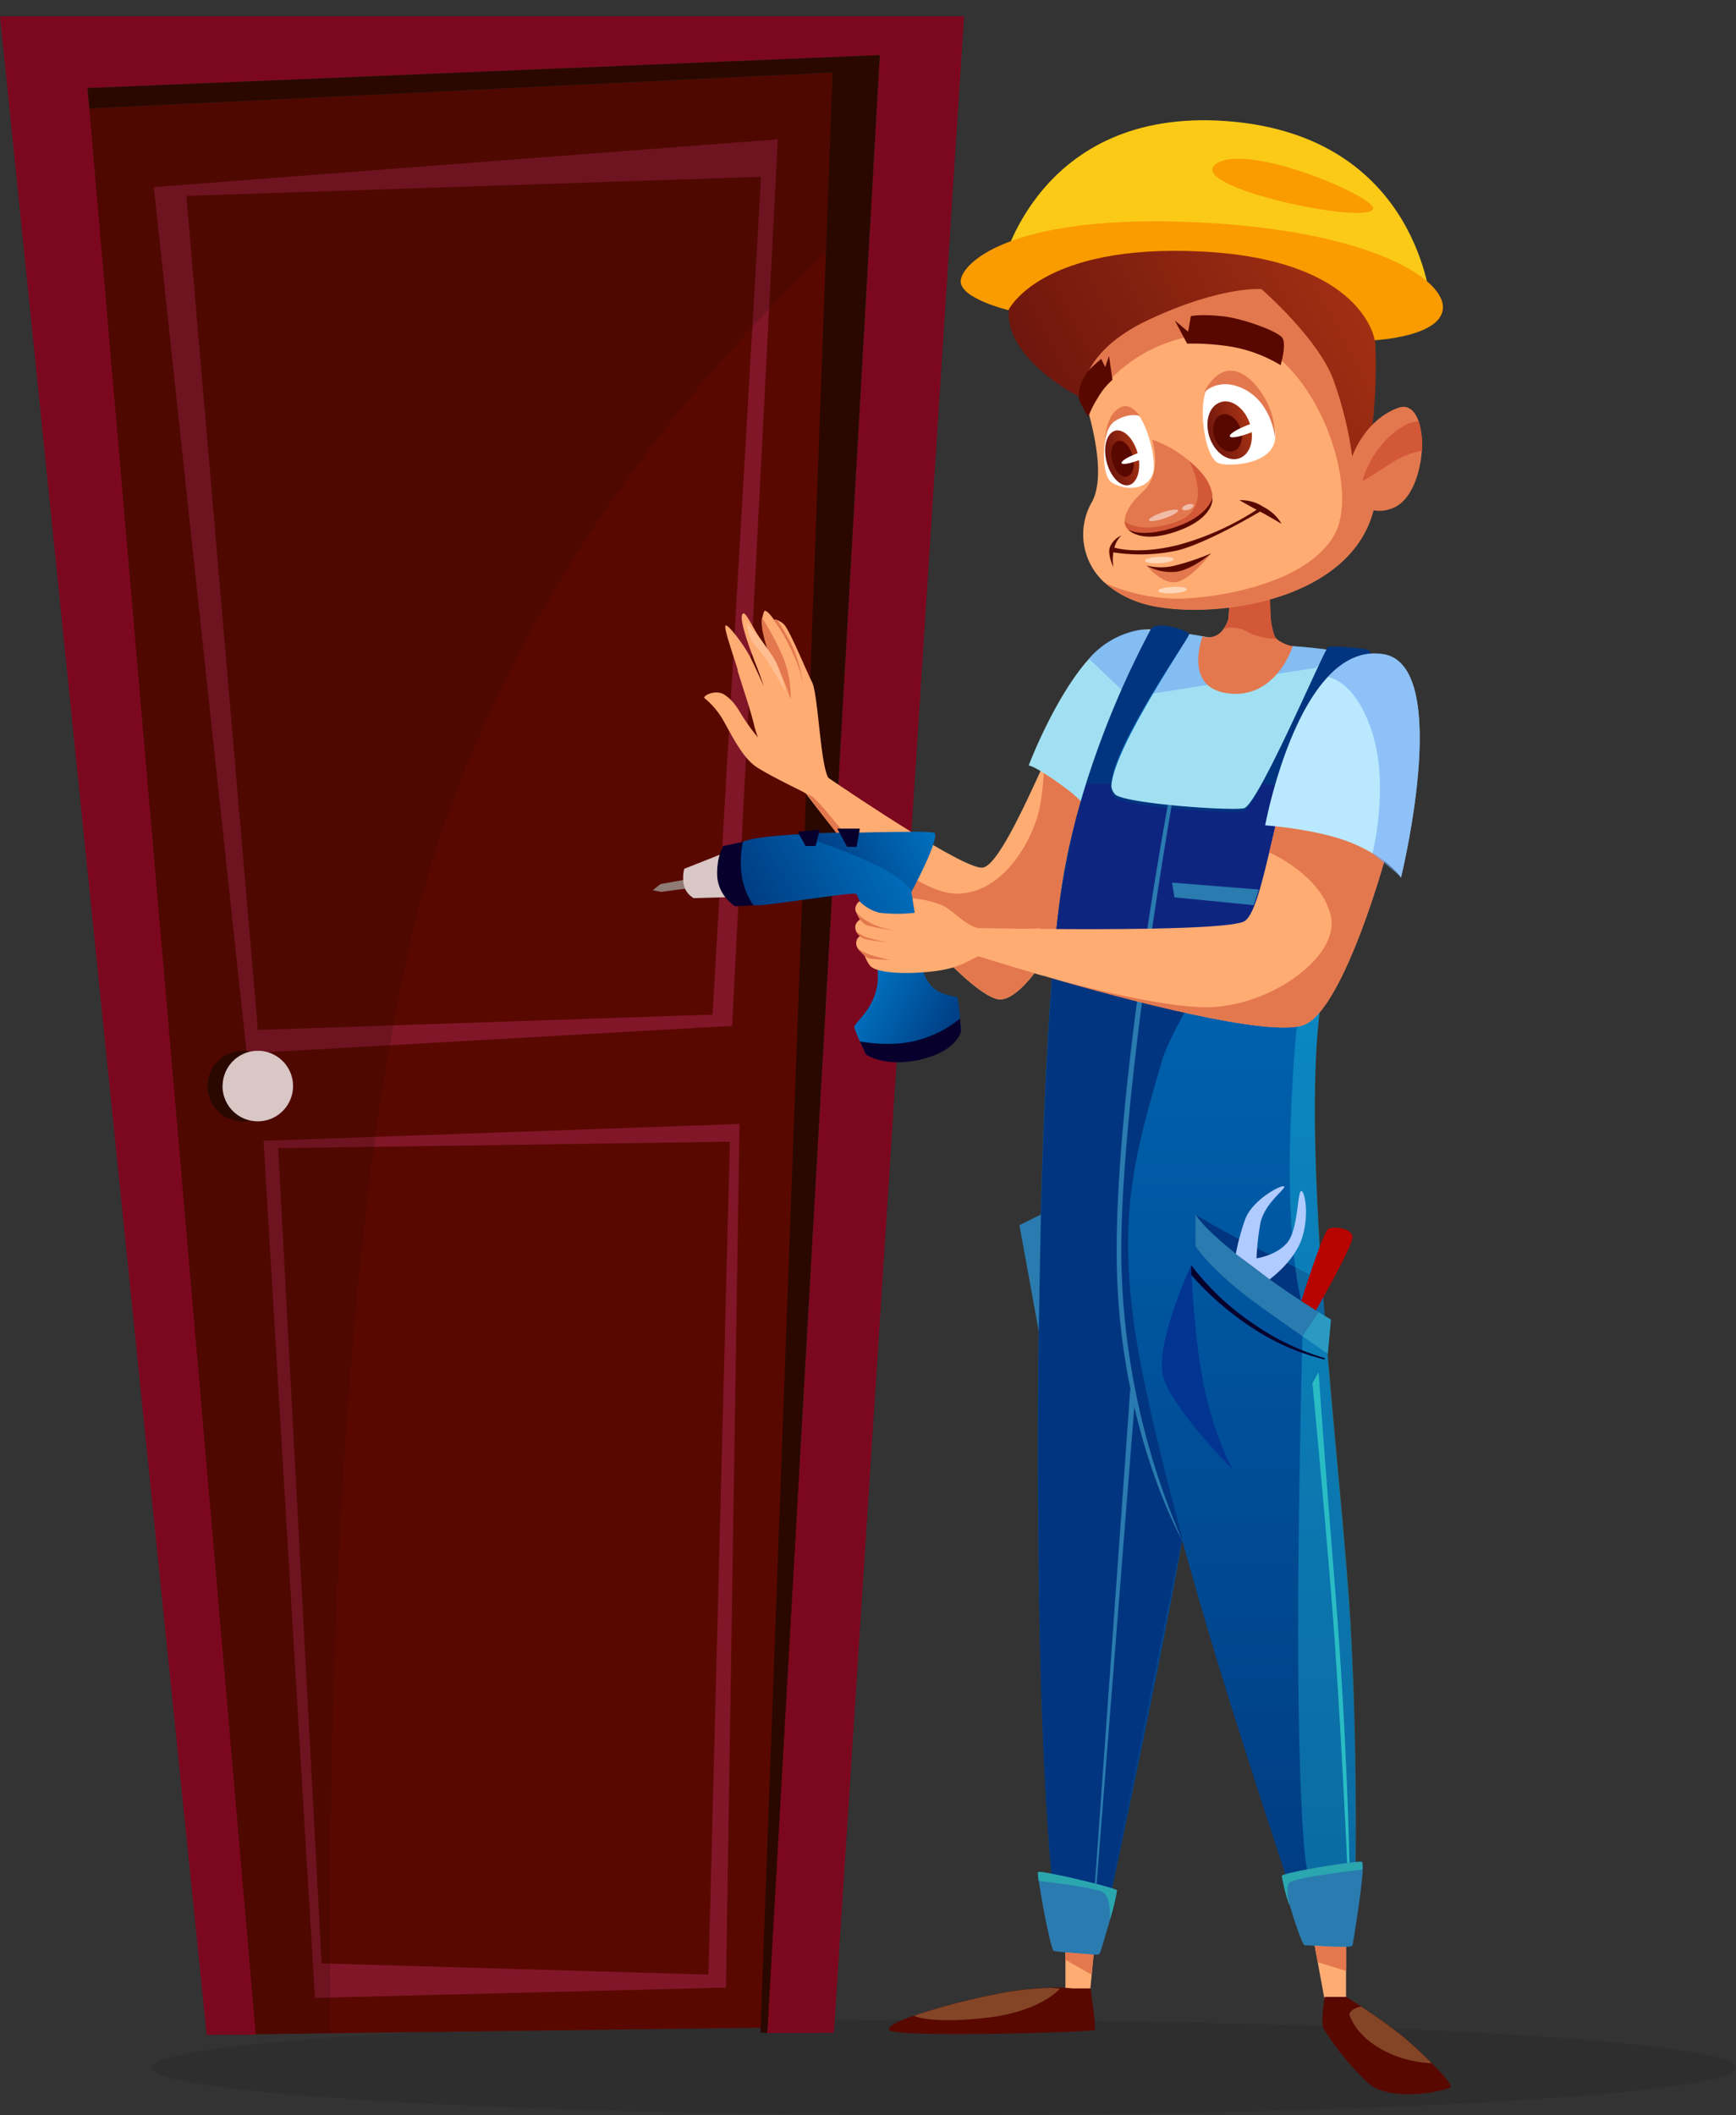 <svg xmlns="http://www.w3.org/2000/svg" xmlns:xlink="http://www.w3.org/1999/xlink" viewBox="0 0 309.65 377.18"><rect x="0" y="0" width="309.65" height="377.18" fill="#333333" stroke="none"/><defs><style>.cls-1{fill:none;}.cls-2{clip-path:url(#clip-path);}.cls-3{opacity:0.1;}.cls-4{clip-path:url(#clip-path-3);}.cls-5{fill:#590800;}.cls-6{fill:#811629;}.cls-7{fill:#2a0800;}.cls-8{opacity:0.22;}.cls-9{clip-path:url(#clip-path-5);}.cls-10{fill:#7c081f;}.cls-11{fill:#d8c7c5;}.cls-12{fill:#ffac73;}.cls-13{fill:#e3784e;}.cls-14{fill:#a1e0f2;}.cls-15{fill:#907a74;}.cls-16{clip-path:url(#clip-path-7);}.cls-17{fill:url(#Безымянный_градиент_7);}.cls-18{fill:#ffbe92;}.cls-19{opacity:0.58;}.cls-20{clip-path:url(#clip-path-9);}.cls-21{fill:#6da4f2;}.cls-22{clip-path:url(#clip-path-10);}.cls-23{fill:url(#Безымянный_градиент_7-2);}.cls-24{fill:#02357f;}.cls-25{fill:#2a7baf;}.cls-26{opacity:0.25;}.cls-27{clip-path:url(#clip-path-12);}.cls-28{fill:#2af8ff;}.cls-29{opacity:0.26;}.cls-30{clip-path:url(#clip-path-13);}.cls-31{fill:#fff594;}.cls-32{clip-path:url(#clip-path-14);}.cls-33{fill:#b70400;}.cls-34{fill:#b0cbff;}.cls-35{fill:#023592;}.cls-36{opacity:0.31;}.cls-37{clip-path:url(#clip-path-15);}.cls-38{fill:#2a0081;}.cls-39{fill:#2aa6af;}.cls-40{fill:#2abcc3;}.cls-41{fill:#07002d;}.cls-42{fill:#d25838;}.cls-43{fill:#fff;}.cls-44{clip-path:url(#clip-path-16);}.cls-45{fill:url(#Безымянный_градиент_5);}.cls-46{clip-path:url(#clip-path-18);}.cls-47{fill:url(#Безымянный_градиент_5-2);}.cls-48{opacity:0.5;}.cls-49{clip-path:url(#clip-path-20);}.cls-50{clip-path:url(#clip-path-21);}.cls-51{clip-path:url(#clip-path-22);}.cls-52{clip-path:url(#clip-path-23);}.cls-53{clip-path:url(#clip-path-24);}.cls-54{fill:url(#Безымянный_градиент_5-3);}.cls-55{fill:#bae9ff;}.cls-56{fill:#faca17;}.cls-57{fill:#fa9b00;}.cls-58{clip-path:url(#clip-path-26);}.cls-59{clip-path:url(#clip-path-27);}.cls-60{fill:url(#Безымянный_градиент_7-3);}.cls-61{clip-path:url(#clip-path-29);}.cls-62{fill:url(#Безымянный_градиент_7-4);}</style><clipPath id="clip-path"><rect class="cls-1" y="2.89" width="309.65" height="374.29"/></clipPath><clipPath id="clip-path-3"><rect class="cls-1" x="26.98" y="360.25" width="282.67" height="16.93"/></clipPath><clipPath id="clip-path-5"><rect class="cls-1" x="15.31" y="12.93" width="133.19" height="349.83"/></clipPath><clipPath id="clip-path-7"><path class="cls-1" d="M133.86,149.68c-4.75,1.13-4.46,4.92-3.62,7.83s1.46,4.17,5.58,3.89c3.26-.22,16.25-2.35,16.84-2,1.55.88,6.74,28.12,10.83,27.79s-1.69-35.5-3-37.5c-.55-.87-4.75-1.19-9.71-1.19-6.48,0-14.26.56-16.95,1.19"/></clipPath><linearGradient id="Безымянный_градиент_7" y1="377.19" x2="1" y2="377.19" gradientTransform="translate(167.68 11765.22) rotate(180) scale(30.75)" gradientUnits="userSpaceOnUse"><stop offset="0" stop-color="#0071bf"/><stop offset="1" stop-color="#00397f"/></linearGradient><clipPath id="clip-path-9"><rect class="cls-1" x="194.26" y="112.22" width="43.79" height="11.88"/></clipPath><clipPath id="clip-path-10"><path class="cls-1" d="M205.18,112.76a162.75,162.75,0,0,0-11.38,27c-.78,2.47-1.53,5-2.2,7.7v0a113.41,113.41,0,0,0-2.49,12.62c0,.25-.08.52-.11.78-.51,3.88-1,8.48-1.37,13.65-2.16,27.48-2.89,71.19-2.3,110.26.7,46.42,3.75,62.6,3.75,62.6h7s10.61-48.84,14.79-72.71c2.07,7.49,4.3,15.18,6.62,22.77,5.55,18.15,15.63,48.53,15.63,48.53h8.24s.32-5.21.4-13.48c.11-10.67,0-26.43-.9-42.56-.68-11.9-2.54-29.64-4.08-48.08q-.28-3.38-.54-6.77c-1.83-23.74-2.83-47.58.17-60.66.44-1.91.88-3.82,1.33-5.71q.83-3.49,1.66-6.88c4.73-19.28,9.22-35.78,9.39-36.39L247.27,128s-9.6,23.69-15.23,30.13a6.32,6.32,0,0,1-1.46,1.2,94.67,94.67,0,0,1,1.6-19c.38-2,.85-4.11,1.42-6.22,3.52-12.9,11.15-16,11.15-16s-.13-1.51-.91-1.74-6.33-.78-7-.43c-.52.26-7.17,15.76-11.59,23.88-1.53,2.8-2.8,4.73-3.45,4.85-2.58.47-20.6-.8-22.86-2.4a2.51,2.51,0,0,1-.68-2.45c.79-7.14,13.84-26.12,13.84-26.72,0-.38-2.56-1.16-4.57-1.16-1.07,0-2,.22-2.32.84"/></clipPath><linearGradient id="Безымянный_градиент_7-2" y1="377.18" y2="377.18" gradientTransform="translate(89053.51 111.93) rotate(90) scale(235.53)" xlink:href="#Безымянный_градиент_7"/><clipPath id="clip-path-12"><rect class="cls-1" x="230.04" y="168.29" width="11.81" height="165.11"/></clipPath><clipPath id="clip-path-13"><rect class="cls-1" x="240.7" y="357.8" width="14.68" height="10.12"/></clipPath><clipPath id="clip-path-14"><rect class="cls-1" x="163.05" y="354.48" width="26.02" height="5.77"/></clipPath><clipPath id="clip-path-15"><rect class="cls-1" x="187.61" y="125.59" width="60.99" height="49.08"/></clipPath><clipPath id="clip-path-16"><path class="cls-1" d="M217.67,71.74c-2,.65-2.84,3.42-1.94,6.18S219,82.4,221,81.75s2.85-3.42,1.94-6.18c-.78-2.37-2.61-4-4.36-4a2.76,2.76,0,0,0-.86.14"/></clipPath><linearGradient id="Безымянный_градиент_5" y1="377.14" x2="1" y2="377.14" gradientTransform="translate(223.16 2919.78) rotate(180) scale(7.54)" gradientUnits="userSpaceOnUse"><stop offset="0" stop-color="#a43113"/><stop offset="1" stop-color="#6f160d"/></linearGradient><clipPath id="clip-path-18"><path class="cls-1" d="M198.95,76.8c-1.55.4-2.25,2.89-1.56,5.57s2.5,4.52,4,4.13,2.25-2.89,1.56-5.57c-.62-2.43-2.18-4.18-3.62-4.18a1.73,1.73,0,0,0-.43.05"/></clipPath><linearGradient id="Безымянный_градиент_5-2" y1="377.15" y2="377.15" gradientTransform="matrix(-5.79, 0, 0, -7.16, 203.22, 2782.05)" xlink:href="#Безымянный_градиент_5"/><clipPath id="clip-path-20"><rect class="cls-1" x="204.94" y="90.87" width="5.2" height="2.06"/></clipPath><clipPath id="clip-path-21"><rect class="cls-1" x="204.23" y="99.29" width="5.11" height="1.15"/></clipPath><clipPath id="clip-path-22"><rect class="cls-1" x="206.6" y="104.65" width="5.11" height="1.15"/></clipPath><clipPath id="clip-path-23"><rect class="cls-1" x="210.85" y="89.86" width="2.05" height="1.14"/></clipPath><clipPath id="clip-path-24"><path class="cls-1" d="M225,36.32c1.15,2.67.61,8.92.61,8.92s-29.89-10.18-42,2.62S193,71,193,71s-1-7.94,11.93-14S225,51.55,225,51.55s10.27,8.89,12.91,16.38a67.54,67.54,0,0,1,3.3,13.51l3.53-5.07s3-22.94-3.69-28.8a12.76,12.76,0,0,0-13.94-2,12.86,12.86,0,0,1,4.53-4.85,22.16,22.16,0,0,1,7.72-3.09s-5.07-1.56-8.7,1.23a11.66,11.66,0,0,0-3.77,4.15c.38-1.18,1.23-4.45.13-7.06a8.5,8.5,0,0,0-4.79-4.36,24.6,24.6,0,0,1,2.8,4.79"/></clipPath><linearGradient id="Безымянный_градиент_5-3" y1="377.31" y2="377.31" gradientTransform="translate(244.71 23537) rotate(-180) scale(62.23)" xlink:href="#Безымянный_градиент_5"/><clipPath id="clip-path-26"><rect class="cls-1" x="236.81" y="116.53" width="16.41" height="39.86"/></clipPath><clipPath id="clip-path-27"><path class="cls-1" d="M141.9,148.78s18.6,5.57,20.68,10.27c0,0,5.41-10.09,4-10.57a27,27,0,0,0-4.06-.15c-7,0-20.62.45-20.62.45"/></clipPath><linearGradient id="Безымянный_градиент_7-3" y1="377.13" y2="377.13" gradientTransform="translate(167.74 8459.48) rotate(180) scale(22.02)" xlink:href="#Безымянный_градиент_7"/><clipPath id="clip-path-29"><path class="cls-1" d="M156.49,172.56a10.1,10.1,0,0,1-.61,5.27c-1.12,2.91-3.39,4.6-3.48,5.25s2.1,4.93,2.1,4.93a16.38,16.38,0,0,0,9.72.23c6.43-1.86,7.18-4.32,7.18-4.32s-.32-6-.77-6.14-3.09-.34-4.55-2a6.76,6.76,0,0,1-1.61-3.58s-2,.56-8,.33"/></clipPath><linearGradient id="Безымянный_градиент_7-4" y1="377.19" y2="377.19" gradientTransform="matrix(0, 18.52, 18.52, 0, -6822.81, 172.31)" xlink:href="#Безымянный_градиент_7"/></defs><title>s-as-4</title><g id="Слой_2" data-name="Слой 2"><g id="Слой_1-2" data-name="Слой 1"><g class="cls-2"><g class="cls-2"><g class="cls-3"><g class="cls-4"><path d="M27,368.71c0,4.68,63.28,8.46,141.33,8.46s141.33-3.79,141.33-8.46-63.28-8.46-141.33-8.46S27,364,27,368.71"/></g></g></g><polygon class="cls-5" points="15.31 19.37 44.81 362.76 58.93 362.58 140.3 361.53 147.75 44.76 148.5 12.93 15.31 19.37"/><path class="cls-6" d="M138.74,24.84l-8.16,158.09L44,187.84,27.44,33.37ZM46,183.66l81.1-2.73,8.65-149.4L33.24,34.93Z"/><path class="cls-6" d="M131.9,200.43l-2.41,154-73.32,1.84L47,203.43ZM57.37,350.12l69,2,3.82-148.53-80.57,1.16Z"/><polygon class="cls-7" points="15.31 19.36 8.49 24.84 39.49 362.76 44.81 362.76 15.31 19.36"/><g class="cls-2"><g class="cls-8"><g class="cls-9"><path class="cls-7" d="M15.31,19.37l29.5,343.39,14.12-.18C58.62,339.36,58,220,76,157.42,93.29,97.3,136.41,55.08,147.75,44.76l.75-31.83Z"/></g></g></g><polygon class="cls-10" points="0 2.89 36.87 362.86 45.62 362.83 15.61 15.71 156.93 9.83 136.86 362.54 148.74 362.5 171.96 2.89 0 2.89"/><polygon class="cls-7" points="15.61 15.71 15.93 19.34 148.5 12.93 135.63 362.46 136.86 362.54 156.93 9.83 15.61 15.71"/><g class="cls-2"><path class="cls-7" d="M37,193.67a6.29,6.29,0,1,0,6.29-6.29A6.29,6.29,0,0,0,37,193.67"/><path class="cls-11" d="M39.69,193.67A6.29,6.29,0,1,0,46,187.38a6.29,6.29,0,0,0-6.29,6.29"/><path class="cls-12" d="M142.3,139.6l.32.43,0,0c.49.65,1.47,1.94,2.81,3.67l.07.09c7.85,10.14,27.67,35,33.12,34.43,4.84-.47,11.94-13.64,15.67-21.29,1.54-3.16,2.51-5.37,2.51-5.37l5-23.7,3.33-15.64s-8,1.34-12.8,10.67c-1.7,3.33-3.87,8.28-6.14,13.31-4.08,9-8.48,18.28-10.95,18.52-3.18.32-21.76-12.11-27.93-16.31l-2-1.37Z"/><path class="cls-13" d="M142.83,140l.55.78,0,0v0l2.06,2.89.07.09c7.85,10.14,27.67,35,33.12,34.43,4.84-.47,11.94-13.64,15.67-21.29l2.54-13.44,5-15.63,3.33-15.64s-8,1.34-12.8,10.67c-1.7,3.33-3.87,8.28-6.14,13.31a48,48,0,0,1-.67,7.29c-1,5.86-6.61,16.4-15.49,15.87-4.7-.28-12.09-5.7-18-10.74-5.05-4.33-9-8.36-9.29-8.63"/><path class="cls-14" d="M183.5,136.53c.1,0,.75-.08,4.87,2.78,4.61,3.2,4.86,4.22,4.86,4.22a.13.13,0,0,0,0-.06l7.64-19.94,4.32-11.26h0a8.55,8.55,0,0,0-1.74.06,15.44,15.44,0,0,0-9.21,5.17c-.35.38-.71.79-1.06,1.23-5.59,7-9.55,17.39-9.7,17.81"/><polygon class="cls-15" points="137.76 154.08 117.8 157.65 116.43 158.74 117.93 159.05 136.26 156.56 137.76 154.08"/></g><g class="cls-16"><rect class="cls-17" x="122.22" y="141.75" width="52.27" height="52.5" transform="translate(-61.36 88.93) rotate(-27.9)"/></g><g class="cls-2"><path class="cls-12" d="M131.53,119.45c.89,3,2.31,7,3,9.93s3,7.93,6.15,10.12a20.63,20.63,0,0,0,4.24,2.51c.57.31,4.19,4.7,6.3,7.31l.43.52.45.56.66.81h0a13.32,13.32,0,0,0,3.1-5l-.07-.06c-.49-.37-3.33-2.57-5.55-4.65h0a16.16,16.16,0,0,1-2.45-2.71c-1.49-2.41-1.85-15-2.94-17.14s-4.09-9.53-5.1-10.39a3.66,3.66,0,0,0-1-.64,2,2,0,0,0-.72-.15h0s-1-1.47-1.57-1.56c-.16,0-.31.47-.46,1.19l-.06.42a10.13,10.13,0,0,0,.32,2.64c.21,1.2.84,2.87.82,3,0-.11-.75-1.27-1.6-2.48-1-1.4-2.37-4.39-2.85-4.3-1.29.26,1.6,7.59,2.43,9.69,1,2.6,1.62,4.7,1.62,4.7l.21-.06c-.21-.25-2-4.44-3-6.38-1-2.1-4.09-6.16-4.47-5.78s1.41,5.36,2.18,7.93"/><path class="cls-13" d="M136.17,113.16c.21,1.2.83,2.88.82,3,0-.11-.75-1.27-1.6-2.48v.05a21.3,21.3,0,0,0,2.56,4.12c1.28,1.44,3,6.57,3.06,6.9a18.07,18.07,0,0,0-.75-5.88c-1-3.54-4.35-8.74-4.35-8.74l-.06.42a10.12,10.12,0,0,0,.32,2.64"/><path class="cls-13" d="M137.94,110.47a33.07,33.07,0,0,1,3.78,6.72,17.9,17.9,0,0,1,1.57,5.53,23.75,23.75,0,0,0-2.27-8.16c-1.52-2.76-2.34-3.94-2.34-3.94Z"/><path class="cls-18" d="M133.29,111.13s4.06,4.72,5.21,7.13a23.47,23.47,0,0,1,1.64,5.15s-3-5.66-5.08-7.91a6,6,0,0,1-1.77-4.36"/><path class="cls-12" d="M136.85,133.31a31.83,31.83,0,0,1-3.43-4.12c-1.78-2.52-2.07-3.79-4.1-5.24-1.6-1.14-4,.12-3.67.53a14.33,14.33,0,0,1,3.32,3.91c1.47,2.56,3.42,6.66,5.9,8.34s10.46,5.48,10.46,5.48Z"/><path class="cls-14" d="M190.86,154.23c1.88,2,39.27,7.39,40.92,6s22.13-36.21,16.61-40.77c-2.09-1.73-6.24-2.78-10.34-3.41a92.58,92.58,0,0,0-11.2-1,5.38,5.38,0,0,1-5.11,2.06c-3.57-.35-3-2.88-3-2.88s-12.62-2.35-13.5-2a1.52,1.52,0,0,0-.32.51l0,0c-.56,1.09-1.7,3.77-3.09,7.26l-.06.15c-.4,1-.82,2.08-1.26,3.2-2.86,7.38-6.31,16.87-8.25,23.37-1.21,4.06-1.83,6.95-1.36,7.45"/><g class="cls-19"><g class="cls-20"><path class="cls-21" d="M194.26,117.49l6.14,5.85.07.07.42.12.67.18,1.44.39,31.66-5L238,116a92.59,92.59,0,0,0-11.2-.95,5.38,5.38,0,0,1-5.11,2.06c-3.57-.35-3-2.88-3-2.88s-12.62-2.35-13.5-2h0a1.7,1.7,0,0,0-.31.5l.14-.34s-.55,0-1.57-.11a15.44,15.44,0,0,0-9.21,5.17"/></g></g><path class="cls-13" d="M218.72,115.24a5,5,0,0,0,7.13,1.91h0a3.62,3.62,0,0,0,1-1l-.09-2.24-.18-4.4s0-.09,0-.13a1.06,1.06,0,0,1,0-.13l-.12-2.89-.06-1.46-6.8-1.25-.28,3.77-.22,3-.12,1.56Z"/></g><g class="cls-22"><rect class="cls-23" x="184.72" y="111.93" width="64.09" height="235.53"/></g><g class="cls-2"><polygon class="cls-12" points="195.23 346.74 194.49 354.61 190.04 354.61 190.04 345.34 195.23 346.74"/><path class="cls-5" d="M158.62,362c.79,1.41,36.27.39,36.62,0s-.74-7.42-.74-7.42h-3.21a26.74,26.74,0,0,0-3.71-.14,57.06,57.06,0,0,0-9.95,1.15,119.1,119.1,0,0,0-14.48,3.8c-3,1-4.87,2-4.53,2.61"/><path class="cls-24" d="M185.35,284.35c.7,46.42,3.75,62.6,3.75,62.6h7l14.79-72.71s-6.43-23.31-8.43-36.94c-3-20.32-.26-30.89,4.82-48.21,1.3-4.44,7.6-15,10-18.32A46.34,46.34,0,0,1,230.23,159l.34-.2a97.24,97.24,0,0,1,1.65-19c.38-2,.85-4.11,1.43-6.22,3.52-12.9,11.15-16,11.15-16s-.13-1.51-.91-1.74-6.33-.78-7-.43c-.53.26-7.16,15.76-11.59,23.88-1.53,2.8-2.79,4.73-3.45,4.85-2.58.47-20.6-.81-22.86-2.4a2.51,2.51,0,0,1-.69-2.45c.79-7.14,13.81-25.61,13.81-26.21s-5.93-2.6-6.86-.83a162.9,162.9,0,0,0-11.38,27c-.78,2.47-1.53,5-2.2,7.7v0a113.85,113.85,0,0,0-2.49,12.61c0,.25-.08.52-.11.78-.51,3.88-1,8.48-1.37,13.65-2.16,27.48-2.89,71.19-2.3,110.26"/><polygon class="cls-12" points="240.09 345.55 240.09 356.1 236.41 357.36 234.24 345.55 240.09 345.55"/><path class="cls-5" d="M236,361.61a49.06,49.06,0,0,0,8,9.82c3.87,3.4,12.79,1.67,14.66.85.56-.24-1.14-2.23-3.24-4.36-1.79-1.81-3.88-3.72-5.13-4.74-2.47-2-5.4-4-7.48-5.38-1.59-1-2.67-1.7-2.67-1.7h-3.87s-.7,4.69-.23,5.51"/><path class="cls-25" d="M185.29,335.42h0c.51,3.63,2.19,12.41,2.7,12.49s7.83,1,8.13.5c.18-.28,1.05-3.18,1.83-6a41.52,41.52,0,0,0,1.29-5.32c-.15-.43-13.91-3.73-14.1-3.23a7.64,7.64,0,0,0,.14,1.54"/><polygon class="cls-25" points="185.65 216.59 181.83 218.47 185.27 237.3 185.65 216.59"/><path class="cls-24" d="M236.29,234.67l-.45-6.12s-3.07-1.87-9.87-5.09-12.72-6.86-12.72-6.86,7.56,10.32,12.72,14.07a21.13,21.13,0,0,0,10.33,4"/><path class="cls-25" d="M213.25,216.59v5.63s2.81,4.57,12.07,11.13c3,2.15,5.3,3.74,7,4.93h0c3.5,2.45,4.52,3.13,4.52,3.13l.56-6.11-1.11-.66-1.07-.65-.51-.32c-.56-.35-1.2-.76-1.91-1.22l-.7-.45h0c-2.77-1.81-6.42-4.32-10.42-7.45-7.46-5.81-8.44-8-8.44-8"/><g class="cls-26"><g class="cls-27"><path class="cls-28" d="M234.71,233.69l.51.32-2.91,4.28h0c0,.81-1,36.21-.7,63.41.32,27.51,1.55,31.69,1.55,31.69l8.66-1.32c.11-10.67,0-26.43-.9-42.56-.68-11.9-2.54-29.64-4.08-48.08l.56-6.12-1.11-.66c-1.83-23.74-2.83-47.58.17-60.66.44-1.91.88-3.82,1.33-5.71,0,0-4.14,2.12-5.08,4.62s-2.83,22.39-2.65,37.51c.18,14.87,2,21.39,2.05,21.59h0l.69.45Z"/></g></g><g class="cls-29"><g class="cls-30"><path class="cls-31" d="M240.69,359.2s1.09,4.5,7.84,7.25a20.52,20.52,0,0,0,6.84,1.47c-1.79-1.81-3.88-3.72-5.13-4.74-2.47-2-5.4-4-7.48-5.38-1.95.45-2.07,1.4-2.07,1.4"/></g></g><g class="cls-29"><g class="cls-32"><path class="cls-31" d="M163.05,359.47s2.6,1.46,12.6.38,13.42-5.23,13.42-5.23l-1.5-.14a57,57,0,0,0-10,1.15,119.13,119.13,0,0,0-14.48,3.8Z"/></g></g><polygon class="cls-13" points="190.04 349.49 194.72 352.13 195.06 348.55 190.04 348.15 190.04 349.49"/><polygon class="cls-13" points="240.09 351.45 235.04 349.9 234.51 347.01 240.09 347.22 240.09 351.45"/><path class="cls-33" d="M234.71,233.69s6.61-11.51,6.53-13.1-3.25-1.92-4.25-1.5S232.11,232,232.11,232l2.61,1.67"/><path class="cls-34" d="M226.46,228.14s4.18-3,5.65-7,.7-8.75,0-8.75-.53,6.67-2.41,9.08-5.58,2.92-5.58,2.92a49,49,0,0,1,.65-6c.6-3.67,4.43-6.21,4.3-6.79s-5.71,2.25-7,5.92a41,41,0,0,0-1.64,6.08Z"/><path class="cls-35" d="M212.49,225.63s.38,13.3,2.48,22.55,5,14,5,14-10.69-10.75-12.44-16.5,4.92-20,4.92-20"/><g class="cls-36"><g class="cls-37"><path class="cls-38" d="M187.61,174.59c1.25.06,3.31.11,6,0a111,111,0,0,0,23.25-3.26l.42-.1c17.31-4.36,22.11-9.37,22.11-9.37,4.73-19.28,9-35.7,9.18-36.31L247.28,128s-9.6,23.69-15.23,30.13a6.28,6.28,0,0,1-1.46,1.2,94.71,94.71,0,0,1,1.6-19l-7-.51c-1.53,2.8-2.79,4.73-3.45,4.85-2.58.47-20.6-.81-22.87-2.4a2.51,2.51,0,0,1-.68-2.45H193.8c-.78,2.47-1.53,5-2.2,7.7v0l-2.49,12.61c0,.25-.07.52-.11.78-.51,3.88-1,8.48-1.37,13.65"/></g></g><path class="cls-39" d="M185.29,335.42h0c.41.05,9.81,1.09,11.4,2s1.26,5,1.26,5a41.52,41.52,0,0,0,1.29-5.32c-.15-.43-13.91-3.73-14.1-3.23a7.64,7.64,0,0,0,.14,1.54"/><path class="cls-25" d="M209,143.59s-9.13,51.83-9,80.33a131.34,131.34,0,0,0,10.9,50.82s-11.55-20.15-11.72-50.82,9.14-80.4,9.14-80.4Z"/><polygon class="cls-25" points="224.54 158.63 223.63 161.41 209.48 160.02 209.06 157.39 224.54 158.63"/><polygon class="cls-25" points="201.61 247.64 202.37 250.31 195.6 335.97 195.3 335.9 201.61 247.64"/><path class="cls-40" d="M240.7,332.3s-.37-21.87-2.5-48.25-3-39.38-3-39.38l-1.1,2s1.9,19.73,3.4,38.31,2.8,47.29,2.8,47.29Z"/><path class="cls-41" d="M236.29,242.18a43.41,43.41,0,0,1-12.43-5.92,46.81,46.81,0,0,1-11.37-10.63v1.73a53.14,53.14,0,0,0,11.29,9.69,40.52,40.52,0,0,0,12.51,5.38Z"/><path class="cls-25" d="M228.72,334.53a31.86,31.86,0,0,0,1.3,5.09.07.07,0,0,1,0,0h0c1,3.45,2.38,7.35,2.71,7.29.57-.12,8.36.65,8.51,0s1.68-10,1.84-13.56c0-.77,0-1.27-.11-1.33-.68-.35-14.06,1.87-14.26,2.46"/><path class="cls-39" d="M230,339.62c-.11-.4-.73-2.87,0-3.86s13-2.36,13-2.36c0-.77,0-1.27-.11-1.33-.68-.35-14.06,1.87-14.26,2.46a31.86,31.86,0,0,0,1.3,5.09"/><path class="cls-12" d="M174.49,165.52v5s2.92.93,7.48,2.28l.06,0c.27.08,1.46.44,3.28,1l.73.21.09,0c15.09,4.38,40.23,11,46.42,8.76,5.2-1.9,11.35-18,15.34-32.65,2.92-10.71,4.68-20.67,4.1-23.83-1.37-7.5-7.23-8.21-7.23-8.21-9.59-1.19-14,15.55-17.26,29.25L226.4,152c-1.57,6.63-2.93,11.75-4.66,12.39-5.42,2-47.25,1.1-47.25,1.1"/><path class="cls-13" d="M219.31,123.68c8.42.83,11.27-8.44,11.27-8.44a6.88,6.88,0,0,1-2.85-1.28,1.84,1.84,0,0,1-.41-.53,13.32,13.32,0,0,1-.74-3.94c0-.05,0-.09,0-.13a1.06,1.06,0,0,1,0-.13s-6.74-1.25-7.48,1.16a6.12,6.12,0,0,1-1,1.94l0,0a3.22,3.22,0,0,1-3.59,1.16s-3.63,9.34,4.79,10.17"/><path class="cls-42" d="M218.13,112.33a1.81,1.81,0,0,1,.83-.38,6,6,0,0,1,3.82.86,11.69,11.69,0,0,0,4,1.08c.34,0,.66.06,1,.07a1.85,1.85,0,0,1-.41-.53,13.36,13.36,0,0,1-.74-3.94s0-.09,0-.13a1.16,1.16,0,0,1,0-.13l-.12-2.89-7.14,1.06-.22,3a6.15,6.15,0,0,1-.95,1.94"/><path class="cls-12" d="M197.12,103.94h0l.5.43a18,18,0,0,0,5.33,2.92c10.3,3.75,40.79.87,42.56-19.51S230.44,46.6,220.76,45c-12-2-32.27,13.55-29.68,19.61A72.8,72.8,0,0,1,194,73h0c1.7,6,2.78,12.8.77,16.51a11.57,11.57,0,0,0,2.35,14.47"/><path class="cls-43" d="M217.3,82.58c-2.94-1.39-4-13.59-.83-14.46,5.49-1.49,11.49,5.19,11,10.06s-8.73,5.06-10.14,4.4"/><path class="cls-43" d="M205.63,84.5c-1.24,3.24-5.33,2.85-7.36,1.52s-2.19-10.8,2.24-13.12c3.2-1.68,6.1,9.07,5.12,11.6"/></g><g class="cls-44"><rect class="cls-45" x="213.37" y="70.47" width="11.89" height="13.06" transform="matrix(0.95, -0.31, 0.31, 0.95, -13.07, 72.22)"/></g><g class="cls-2"><path class="cls-5" d="M216.61,77.95c.59,1.81,2.12,2.93,3.41,2.5s1.86-2.23,1.27-4-2.12-2.93-3.41-2.5-1.86,2.23-1.27,4"/></g><g class="cls-46"><rect class="cls-47" x="195.54" y="76.03" width="9.29" height="11.56" transform="translate(-14.04 52.27) rotate(-14.38)"/></g><g class="cls-2"><path class="cls-5" d="M198.4,82.28c.45,1.75,1.63,3,2.65,2.7s1.47-1.89,1-3.64-1.63-3-2.65-2.7-1.47,1.89-1,3.64"/><path class="cls-43" d="M219.38,77.83c.14.36,1.75.08,3.59-.64s3.22-1.59,3.08-2-1.75-.08-3.59.64-3.22,1.59-3.08,1.95"/><path class="cls-43" d="M200.06,82.59c.12.31,1.45.09,3-.5s2.65-1.32,2.53-1.64-1.45-.09-3,.5-2.65,1.32-2.53,1.64"/><path class="cls-13" d="M227.44,78.18A14.09,14.09,0,0,0,223.34,68c-5.44-5.23-8.58,2-8.58,2s2.42-2.63,6.55-.89c5.63,2.36,6.13,9.11,6.13,9.11"/><path class="cls-13" d="M203.27,74.19s-1.64-.7-4.17.75c-1.8,1-2.05,3.78-2.05,3.78s.11-3.37,1.58-5.08c2.56-3,4.64.55,4.64.55"/><path class="cls-13" d="M207.05,95.13c9-1.63,9.19-5.93,9.19-5.93s.44-2.41-2.33-5.32a19.28,19.28,0,0,0-1.83-1.71h0a20.11,20.11,0,0,0-6.59-3.77s2,5.93-1.64,9.27c-2.05,1.88-3.3,3.83-3.25,5.3v0c.06,1.82,2.06,2.94,6.46,2.15"/><path class="cls-5" d="M224.89,90.41A49.39,49.39,0,0,1,210,97.22c-8,1.93-11.92.21-11.92.21l.1,1a31.22,31.22,0,0,0,12-.31c5.7-1.51,14.94-7.11,14.94-7.11Z"/><path class="cls-5" d="M221.11,89.2a7.13,7.13,0,0,1,4.27,1.21,7.66,7.66,0,0,1,3.21,3s-2.84-1.68-4.23-2.4-3.25-1.79-3.25-1.79"/><path class="cls-5" d="M200,95.5a4.85,4.85,0,0,0-1.23,2.15,8.48,8.48,0,0,0-.17,3.48s-1.14-2.27-.6-3.64a4,4,0,0,1,2-2"/><g class="cls-48"><g class="cls-49"><path class="cls-43" d="M204.95,92.78c.1.29,1.34.14,2.77-.35s2.51-1.12,2.41-1.41-1.34-.14-2.78.35-2.51,1.12-2.41,1.41"/></g></g><g class="cls-48"><g class="cls-50"><path class="cls-43" d="M204.23,100c0,.31,1.17.5,2.58.43s2.54-.38,2.52-.7-1.17-.5-2.58-.43-2.54.38-2.52.69"/></g></g><g class="cls-48"><g class="cls-51"><path class="cls-43" d="M206.6,105.36c0,.31,1.17.5,2.58.43s2.54-.38,2.52-.7-1.17-.5-2.58-.43-2.54.38-2.52.69"/></g></g><g class="cls-48"><g class="cls-52"><path class="cls-43" d="M210.86,90.78c.09.25.61.3,1.17.11s.94-.55.86-.8-.61-.3-1.17-.11-.94.55-.86.8"/></g></g><path class="cls-42" d="M207.05,95.13c9-1.63,9.19-5.93,9.19-5.93s.44-2.41-2.33-5.32a19.28,19.28,0,0,0-1.83-1.71c.18.31,4.59,8.43-2.13,10.84s-9.36-.05-9.36-.05v0c.06,1.82,2.06,2.94,6.46,2.15"/><path class="cls-5" d="M216.27,88.77S215.6,92,209.64,94s-8.37.46-8.37.46,2.14,2.61,8.69.27c6.88-2.45,6.3-6,6.3-6"/><path class="cls-13" d="M197.15,104l.5.43a18,18,0,0,0,5.32,2.92c10.3,3.75,40.79.87,42.56-19.51S230.44,46.6,220.76,45c-12-2-32.27,13.55-29.68,19.61A72.63,72.63,0,0,1,194,73a26.9,26.9,0,0,1,22.82-13.47c16.35-.53,26,26.1,21.44,35.34s-21.46,11.89-28.45,11.88A32.9,32.9,0,0,1,197.15,104"/><path class="cls-13" d="M216,98.69s-3.07,4.06-5.75,5-5.76-2.85-5.76-2.85a8.81,8.81,0,0,0,5,.35A34.73,34.73,0,0,0,216,98.69"/><path class="cls-5" d="M216,98.69a44.12,44.12,0,0,1-6.1,2.08,10.47,10.47,0,0,1-5.4.07,8.73,8.73,0,0,0,5.57,1.08c2.9-.56,5.94-3.23,5.94-3.23"/><path class="cls-5" d="M211.75,61.28a44,44,0,0,1,6.87.39,25.3,25.3,0,0,1,9.8,3.45s1.14-3.8.27-4.93-7-3.44-10.77-3.81c-4.1-.4-5.51,0-5.51,0l-.48,2.77-2.38-2Z"/></g><g class="cls-53"><rect class="cls-54" x="164.18" y="16.59" width="90.73" height="79.78" transform="matrix(0.88, -0.47, 0.47, 0.88, -2.07, 104.61)"/></g><g class="cls-2"><path class="cls-13" d="M248.32,90.65c3.3-1.2,5-6,5.29-10.3a14.33,14.33,0,0,0-.57-5.19c-.68-2-1.92-3.08-3.71-2.41-6,2.23-8.14,8.68-8.14,8.68l.19,5.87s1.45,5.34,6.95,3.36"/><path class="cls-42" d="M243,85.79s1.56-.82,5-3.11a16.11,16.11,0,0,1,5.64-2.33,14.33,14.33,0,0,0-.57-5.19s-2-.35-5.44,2.88A17.82,17.82,0,0,0,243,85.79"/><path class="cls-5" d="M198.43,67.73A13.29,13.29,0,0,0,195.78,71a19.41,19.41,0,0,0-1.66,3.3,17.58,17.58,0,0,1-1.6-2.93c-.39-1.12.27-4.09,2.17-5.83C196,64.32,196.43,64,196.43,64l.7,1.47.68-2Z"/><path class="cls-13" d="M214,179.6c-8.5-.42-21.32-3.74-27.86-5.57,15.09,4.38,40.23,11,46.42,8.76,5.2-1.9,11.35-18,15.34-32.65l-14.4-5-6,2.17L226.4,152s9.41,4.09,11,11.43S225.82,180.18,214,179.6"/><path class="cls-55" d="M225.66,147.18s10.06.68,16.19,3.46a29.4,29.4,0,0,1,3,1.54,17.53,17.53,0,0,1,4.73,3.9,4.69,4.69,0,0,1,.34.47s0-.05,0-.16c.63-2.63,8.82-37.8-3.17-39.73-3.89-.63-7.19,1.13-9.93,4.07-7.82,8.4-11.15,26.45-11.15,26.45"/><path class="cls-56" d="M255.25,54.47s-2-30.38-36.54-32.88c-33.64-2.44-40.05,26.15-40.05,26.15s15.13-9.6,41.87-5.52,34.72,12.25,34.72,12.25"/><path class="cls-57" d="M245.22,60.67s12.64-.64,12.14-6.19S242.11,40.55,211,39.55,171.49,47,171.36,50.11s8.51,5.2,8.51,5.2,5.62-11.91,34.49-10.46,30.85,15.82,30.85,15.82"/><path class="cls-57" d="M244.93,37.21c.49-2.08-22.59-12-28.08-7.94s27.37,11,28.08,7.94"/><g class="cls-19"><g class="cls-58"><path class="cls-21" d="M236.81,120.73h0s5,.44,8,10.07,0,21.37,0,21.37l4.73,3.9.38.31c.63-2.63,8.82-37.8-3.17-39.73-3.89-.63-7.19,1.13-9.93,4.07"/></g></g></g><g class="cls-59"><rect class="cls-60" x="140.9" y="142.85" width="28.08" height="21.68" transform="translate(-53.9 90.35) rotate(-27.9)"/></g><g class="cls-2"><path class="cls-11" d="M128.39,152.42l-6.34,2.51a6.57,6.57,0,0,0-.08,2.85,3.61,3.61,0,0,0,1.77,2.38l5.67-.16s-2.12-4.74-1-7.58"/><path class="cls-41" d="M132.55,150.11l-3.58.76a11.21,11.21,0,0,0-1,5.85,7.06,7.06,0,0,0,3.18,4.9l3.28-.19s-3.45-4-1.9-11.33"/><polygon class="cls-41" points="153.38 147.76 152.78 151.01 151.09 151.01 149.34 147.76 153.38 147.76"/><polygon class="cls-41" points="146.22 147.91 145.49 150.86 143.68 150.86 142.3 148.33 146.22 147.91"/></g><g class="cls-61"><rect class="cls-62" x="149.64" y="168.46" width="24.44" height="25.09" transform="translate(-73.84 239.37) rotate(-62.1)"/></g><g class="cls-2"><path class="cls-41" d="M153.38,185.71s5.56,1.09,10.16-.18a20,20,0,0,0,7.71-3.91l.16,2.32s-.69,3.41-7,4.95c-6.55,1.6-9.95-.85-9.95-.85Z"/><path class="cls-12" d="M185.5,165.52s-8.51.59-11,0-4.37-3.12-6.5-4.11a18.06,18.06,0,0,0-5.22-1.21l.4,2.57a27.92,27.92,0,0,1-6.27,0,7.45,7.45,0,0,1-3.59-2.05,1.76,1.76,0,0,0-.76,1.37c0,.88,1.19,1.67,1.19,1.67s-1.31.6-1.19,1.69a1.79,1.79,0,0,0,.88,1.44,1.53,1.53,0,0,0-.7,1.56,1.84,1.84,0,0,0,1.32,1.44,6.93,6.93,0,0,0,1.09,2.26c.88,1.25,5.64,1.69,11.1,1.09s6.69-2.29,8.63-2.79,11.26.07,11.26.07a10.88,10.88,0,0,0-.63-5"/><path class="cls-13" d="M152.78,162.77a10,10,0,0,0,4.33,2.57,16.73,16.73,0,0,0,3.41.71,40.54,40.54,0,0,1-6-1.09,3.75,3.75,0,0,1-1.74-2.19"/><path class="cls-13" d="M152.66,165.93a4.85,4.85,0,0,0,2.73,1.44,22.62,22.62,0,0,0,3.06.66,37.34,37.34,0,0,1-4.26-.59,2.66,2.66,0,0,1-1.53-1.5"/><path class="cls-13" d="M153,169.14a9.87,9.87,0,0,0,2.74,1.29c1.58.46,3.06.75,3.06.75s-2.84-.12-3.69-.25-2.11-1.79-2.11-1.79"/></g></g></g></g></svg>